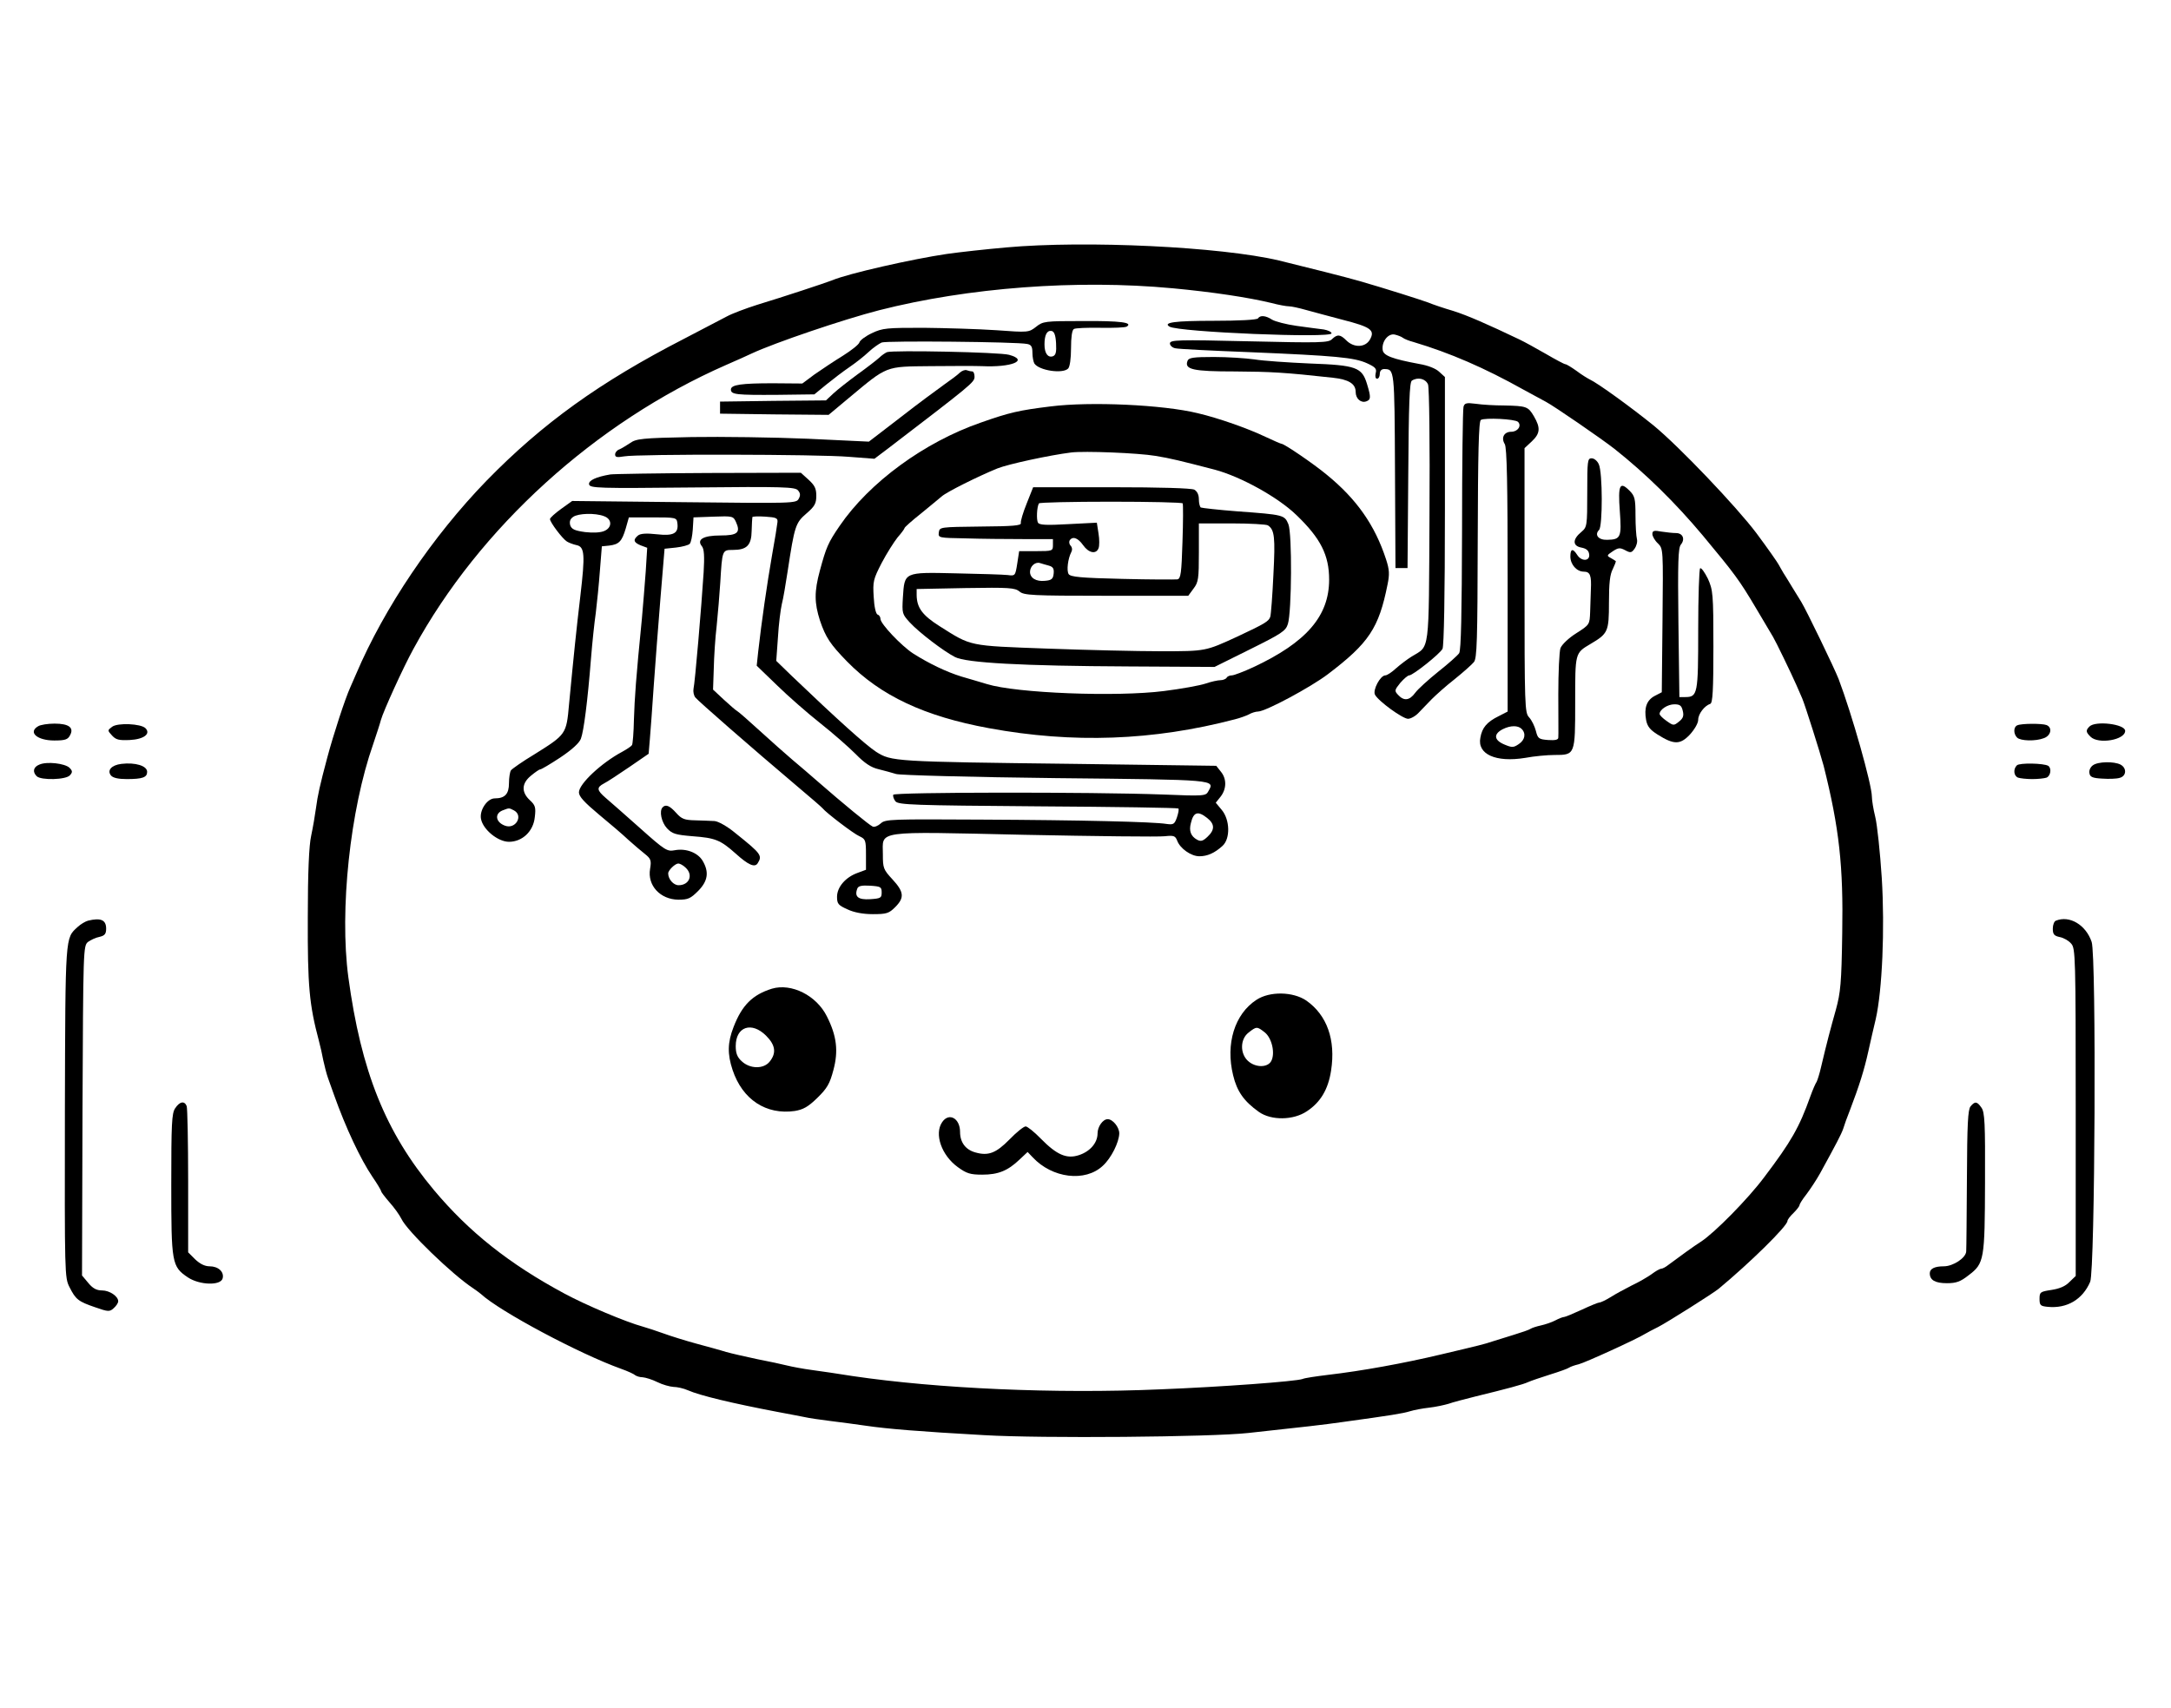 <?xml version="1.0" standalone="no"?>
<!DOCTYPE svg PUBLIC "-//W3C//DTD SVG 20010904//EN"
 "http://www.w3.org/TR/2001/REC-SVG-20010904/DTD/svg10.dtd">
<svg version="1.0" xmlns="http://www.w3.org/2000/svg"
 width="900pt" height="708pt" viewBox="0 0 900 708"
 preserveAspectRatio="xMidYMid meet">
<g transform="translate(0,708) scale(0.1,-0.1)"
fill="#000000" stroke="none">
<path d="M4170 6054 c-80 -7 -190 -19 -246 -27 -142 -21 -408 -81 -474 -109
-31 -12 -197 -67 -312 -102 -47 -15 -103 -36 -125 -48 -21 -11 -101 -53 -178
-93 -348 -179 -586 -350 -819 -589 -222 -229 -422 -524 -540 -801 -7 -16 -18
-41 -24 -55 -21 -46 -70 -196 -95 -290 -31 -116 -40 -157 -47 -210 -4 -30 -13
-82 -20 -115 -9 -40 -14 -152 -14 -340 -1 -282 6 -360 46 -510 6 -22 14 -58
18 -80 5 -22 13 -56 20 -75 7 -19 18 -51 25 -70 48 -135 109 -265 159 -339 20
-29 36 -56 36 -60 0 -3 16 -24 35 -46 19 -21 41 -52 49 -68 23 -50 212 -232
296 -287 12 -8 28 -20 34 -25 78 -72 408 -248 581 -310 28 -10 54 -22 59 -27
6 -4 19 -8 30 -8 12 -1 39 -9 61 -20 22 -11 52 -19 67 -20 15 0 42 -6 60 -14
50 -22 184 -54 373 -90 44 -8 94 -18 110 -21 17 -4 64 -11 105 -16 41 -5 109
-14 150 -20 88 -13 222 -24 490 -39 237 -14 942 -8 1095 9 238 26 304 33 395
46 196 27 246 35 275 44 16 5 52 12 80 15 27 3 63 11 80 16 16 6 66 19 110 30
131 32 199 50 220 60 11 5 52 19 90 31 39 12 75 25 80 29 6 4 23 10 40 14 27
7 238 103 275 126 8 5 33 18 55 29 37 19 227 139 250 158 129 107 285 260 285
281 0 5 11 20 25 33 13 13 25 28 25 33 0 4 13 25 29 45 15 20 41 59 56 86 67
122 88 162 96 185 4 14 17 50 29 80 37 97 58 163 75 240 9 41 23 102 31 135
27 119 38 374 25 585 -7 107 -19 221 -27 253 -8 32 -14 70 -14 84 0 50 -83
343 -138 488 -17 44 -135 288 -155 320 -6 10 -23 37 -37 60 -13 22 -30 49 -37
60 -7 11 -15 27 -20 35 -4 8 -45 67 -92 130 -83 110 -319 358 -426 446 -94 76
-232 176 -265 191 -8 4 -33 19 -54 35 -21 15 -42 28 -47 28 -4 0 -40 19 -81
43 -40 23 -89 50 -108 59 -134 64 -216 100 -276 119 -38 11 -85 27 -104 35
-33 12 -174 57 -285 89 -48 14 -222 58 -333 85 -242 57 -800 84 -1132 54z
m690 -169 c170 -16 314 -38 410 -61 30 -8 63 -14 74 -14 10 0 42 -7 70 -15 28
-8 97 -26 153 -41 117 -30 134 -43 112 -82 -19 -33 -66 -35 -98 -3 -25 25 -37
26 -59 5 -14 -15 -48 -16 -344 -9 -296 7 -328 6 -328 -9 0 -8 10 -18 23 -20
12 -3 150 -10 307 -16 357 -15 434 -22 487 -46 35 -16 41 -23 36 -41 -3 -14
-1 -23 6 -23 6 0 11 9 11 20 0 12 7 20 18 20 43 -1 43 3 45 -421 l2 -404 25 0
25 0 3 384 c2 293 5 387 15 393 25 16 57 8 67 -16 5 -14 8 -244 6 -545 -3
-581 2 -536 -74 -583 -18 -11 -48 -34 -65 -49 -17 -16 -37 -29 -44 -29 -21 0
-53 -61 -43 -80 14 -27 115 -100 137 -100 11 0 31 11 44 25 13 14 38 39 54 56
17 17 59 55 95 83 36 29 72 61 80 71 13 15 15 88 16 508 1 358 4 491 13 496
16 10 142 4 154 -8 16 -16 -1 -41 -28 -41 -30 0 -43 -25 -27 -51 9 -14 12
-168 12 -564 l0 -545 -37 -19 c-49 -24 -69 -48 -76 -89 -14 -69 64 -104 186
-84 37 7 92 12 121 12 86 0 86 0 86 219 0 205 -1 203 63 241 73 43 77 51 77
172 0 80 4 117 16 139 8 17 14 32 12 33 -2 2 -11 7 -21 13 -17 9 -16 11 8 27
24 16 31 16 52 5 22 -12 27 -11 39 6 8 11 13 29 10 40 -3 11 -6 55 -6 98 0 70
-3 81 -25 103 -40 40 -48 24 -40 -85 8 -109 4 -118 -53 -119 -36 -1 -53 21
-33 41 15 15 15 238 -1 272 -6 14 -19 25 -30 25 -17 0 -18 -11 -18 -142 0
-139 -1 -143 -24 -163 -37 -30 -38 -58 -1 -65 21 -4 31 -12 33 -28 4 -29 -32
-31 -50 -2 -18 28 -28 25 -28 -7 0 -33 26 -63 56 -63 26 0 32 -16 29 -75 -1
-22 -2 -63 -3 -92 -2 -52 -2 -53 -57 -88 -32 -20 -60 -47 -66 -62 -5 -14 -9
-101 -9 -192 0 -91 1 -172 0 -179 0 -9 -13 -12 -42 -10 -39 3 -43 6 -51 38 -5
19 -17 44 -28 56 -18 19 -19 42 -19 568 l0 548 30 28 c35 33 37 56 9 104 -24
41 -31 43 -124 45 -38 0 -91 3 -117 7 -39 5 -47 3 -51 -13 -3 -10 -6 -240 -6
-511 -1 -344 -4 -498 -12 -510 -6 -9 -45 -44 -87 -77 -41 -33 -84 -72 -95 -87
-24 -33 -47 -35 -71 -9 -16 17 -15 20 9 50 15 17 31 31 37 31 15 0 127 89 138
110 6 12 10 220 10 573 l0 554 -23 21 c-14 14 -47 27 -83 33 -113 21 -149 35
-152 58 -5 35 23 70 50 64 13 -3 28 -9 33 -13 6 -5 26 -13 45 -18 151 -45 294
-107 455 -197 33 -18 75 -41 94 -51 34 -18 229 -152 284 -195 130 -103 252
-223 366 -359 133 -160 151 -184 221 -302 33 -56 65 -110 70 -118 11 -18 75
-150 97 -200 8 -19 19 -44 24 -55 13 -31 74 -224 89 -280 65 -259 82 -417 77
-695 -3 -206 -7 -245 -26 -315 -22 -78 -38 -138 -62 -240 -6 -27 -15 -54 -18
-60 -4 -5 -16 -32 -26 -60 -46 -129 -79 -187 -191 -335 -67 -90 -207 -232
-263 -268 -24 -15 -88 -61 -136 -97 -10 -8 -23 -15 -29 -15 -5 0 -23 -10 -40
-23 -17 -12 -53 -33 -81 -46 -27 -14 -67 -35 -87 -48 -21 -13 -42 -23 -48 -23
-5 0 -39 -14 -73 -30 -35 -16 -68 -30 -73 -30 -5 0 -21 -6 -36 -14 -15 -8 -42
-17 -60 -21 -18 -4 -37 -10 -43 -14 -5 -4 -37 -15 -70 -25 -33 -10 -73 -23
-90 -28 -29 -10 -53 -16 -210 -53 -155 -37 -332 -69 -470 -85 -49 -6 -97 -13
-105 -17 -26 -10 -336 -33 -590 -43 -436 -19 -922 3 -1275 55 -55 9 -131 20
-168 25 -38 5 -85 14 -105 19 -20 5 -75 17 -122 26 -47 10 -105 23 -130 30
-25 8 -81 23 -125 35 -44 12 -105 31 -135 42 -30 11 -68 23 -85 28 -70 19
-236 89 -325 137 -229 123 -395 255 -541 429 -201 240 -302 492 -355 883 -37
277 7 693 103 966 13 39 28 84 32 100 10 36 92 217 135 295 273 502 754 939
1296 1177 41 18 89 39 105 47 96 45 382 142 530 180 369 94 819 128 1215 91z
m1448 -1827 c19 -19 14 -46 -12 -63 -22 -15 -28 -15 -61 -1 -42 18 -44 43 -5
63 32 16 63 16 78 1z"/>
<path d="M5215 5760 c-4 -6 -77 -10 -185 -10 -159 0 -210 -7 -182 -24 37 -23
672 -49 672 -28 0 6 -15 13 -32 16 -18 2 -69 9 -113 15 -43 6 -89 18 -102 26
-26 17 -49 19 -58 5z"/>
<path d="M4295 5725 c-30 -23 -31 -24 -165 -14 -74 5 -210 9 -301 10 -152 0
-170 -1 -214 -22 -26 -12 -50 -30 -52 -38 -2 -9 -34 -34 -69 -56 -36 -22 -88
-57 -117 -77 l-51 -38 -121 1 c-132 0 -175 -6 -175 -26 0 -21 23 -23 191 -22
l155 2 50 41 c27 22 69 54 94 71 25 17 61 45 80 63 19 18 44 35 55 40 20 8
561 3 603 -6 17 -3 22 -11 22 -37 0 -17 4 -37 8 -44 19 -29 117 -44 140 -21 7
7 12 41 12 84 0 46 4 76 12 80 6 4 56 6 110 5 54 -1 103 1 109 5 27 17 -26 24
-181 23 -159 0 -166 -1 -195 -24z m83 -68 c2 -37 -1 -49 -13 -54 -21 -7 -35
12 -35 49 0 39 10 59 29 56 11 -2 17 -16 19 -51z"/>
<path d="M3677 5620 c-7 -3 -22 -13 -32 -23 -11 -10 -51 -41 -90 -69 -38 -28
-84 -64 -100 -79 l-31 -29 -219 -2 -220 -3 0 -25 0 -25 225 -3 225 -2 85 71
c161 134 148 129 339 131 91 1 186 1 211 0 124 -6 197 24 113 47 -39 11 -483
20 -506 11z"/>
<path d="M4923 5584 c-14 -36 23 -44 196 -44 150 -1 206 -4 406 -26 66 -7 95
-25 95 -59 0 -28 22 -47 44 -39 19 7 20 16 3 72 -21 69 -44 78 -237 85 -91 4
-194 11 -230 17 -36 5 -111 10 -168 10 -86 0 -104 -3 -109 -16z"/>
<path d="M3979 5535 c-9 -9 -37 -30 -63 -48 -25 -18 -107 -78 -180 -135 l-134
-103 -253 12 c-140 6 -357 9 -482 7 -207 -4 -230 -7 -255 -25 -15 -10 -35 -22
-44 -26 -10 -3 -18 -13 -18 -21 0 -12 8 -13 38 -8 53 10 807 9 932 -2 l105 -8
57 43 c346 265 358 274 358 297 0 12 -4 22 -9 22 -5 0 -15 2 -23 5 -7 3 -20
-2 -29 -10z"/>
<path d="M4355 5395 c-130 -16 -170 -25 -289 -67 -234 -81 -462 -248 -585
-428 -48 -70 -56 -89 -82 -185 -24 -88 -23 -135 0 -207 24 -71 43 -99 112
-170 140 -143 322 -228 589 -277 348 -64 681 -52 1020 37 20 5 45 14 57 20 12
7 29 12 38 12 31 0 219 101 290 155 170 129 211 191 247 371 9 43 8 62 -6 105
-46 141 -121 249 -246 351 -54 45 -176 128 -187 128 -3 0 -33 13 -67 29 -71
34 -195 78 -281 98 -143 35 -445 49 -610 28z m435 -205 c62 -10 106 -21 245
-57 109 -29 264 -115 340 -189 100 -96 135 -166 135 -267 0 -151 -94 -260
-314 -363 -41 -19 -81 -34 -89 -34 -9 0 -19 -4 -22 -10 -3 -5 -15 -10 -25 -10
-11 0 -39 -6 -62 -14 -24 -8 -101 -22 -173 -31 -196 -25 -612 -9 -734 29 -25
7 -72 22 -105 31 -62 19 -135 54 -201 96 -49 32 -135 123 -135 143 0 8 -5 16
-12 18 -7 3 -14 32 -16 73 -4 64 -2 73 33 141 21 40 51 87 66 106 16 18 29 36
29 39 0 3 30 30 68 60 37 30 75 62 86 71 20 18 150 83 231 116 45 18 217 55
305 66 55 7 279 -2 350 -14z"/>
<path d="M4256 4992 c-15 -37 -26 -74 -24 -81 2 -10 -33 -13 -167 -14 -168 -2
-170 -2 -173 -24 -3 -23 -1 -23 110 -25 62 -2 169 -3 238 -3 l125 0 0 -25 c0
-24 -2 -25 -70 -25 l-70 0 -8 -52 c-8 -51 -9 -51 -40 -47 -18 2 -114 5 -214 7
-217 5 -213 6 -220 -100 -4 -66 -3 -69 29 -104 39 -42 140 -119 187 -143 46
-24 277 -37 721 -39 l355 -2 147 73 c131 65 148 76 157 105 16 50 18 376 2
414 -16 38 -19 39 -211 53 -79 6 -148 14 -152 16 -4 3 -8 18 -8 34 0 19 -7 33
-19 40 -13 6 -139 10 -344 10 l-324 0 -27 -68z m647 1 c2 -5 2 -76 -1 -160 -4
-129 -7 -152 -21 -155 -9 -1 -112 -1 -229 2 -171 4 -214 8 -222 20 -9 15 -3
63 11 91 5 9 4 20 -3 27 -5 5 -7 15 -4 21 12 19 34 12 56 -19 23 -33 54 -39
64 -13 4 9 4 37 0 61 l-7 45 -118 -6 c-89 -5 -120 -4 -126 6 -7 12 -5 65 4 80
2 4 136 7 298 7 162 0 296 -3 298 -7z m353 -91 c28 -18 31 -50 23 -204 -4 -86
-10 -165 -13 -175 -6 -19 -23 -29 -136 -82 -133 -61 -130 -61 -318 -61 -96 0
-309 5 -471 11 -329 12 -313 9 -446 93 -71 45 -94 76 -95 128 l0 26 203 4
c181 3 204 1 223 -14 18 -16 50 -18 360 -18 l340 0 22 30 c20 26 22 41 22 150
l0 120 138 0 c75 0 142 -4 148 -8z m-908 -167 c18 -5 22 -13 20 -33 -2 -22 -9
-28 -36 -30 -37 -4 -62 12 -62 37 0 23 21 42 40 37 8 -3 25 -7 38 -11z"/>
<path d="M2530 5113 c-59 -10 -91 -25 -88 -41 3 -16 39 -17 428 -13 379 4 427
2 438 -12 10 -11 11 -21 3 -35 -10 -19 -23 -19 -475 -14 l-464 5 -46 -33 c-25
-18 -46 -37 -46 -42 0 -13 51 -81 70 -93 8 -5 26 -12 40 -15 34 -7 36 -39 16
-210 -16 -134 -28 -251 -47 -450 -11 -124 -12 -125 -143 -207 -50 -30 -94 -61
-98 -67 -4 -6 -8 -30 -8 -53 0 -45 -17 -63 -59 -63 -31 0 -64 -49 -57 -85 8
-44 70 -95 116 -95 55 0 101 43 107 102 5 41 2 50 -21 71 -35 33 -34 69 5 101
17 14 34 26 38 26 5 0 42 22 83 49 48 32 79 60 86 78 12 31 28 156 42 333 5
63 14 149 20 190 5 41 13 120 17 175 l8 100 30 3 c41 5 53 17 69 71 l13 46 99
0 c96 0 99 -1 102 -23 6 -43 -15 -55 -85 -47 -44 5 -68 3 -78 -5 -22 -18 -18
-29 11 -41 l27 -10 -6 -97 c-4 -53 -11 -142 -16 -197 -25 -252 -30 -327 -33
-418 -1 -54 -5 -102 -8 -106 -3 -5 -21 -17 -41 -28 -86 -46 -179 -133 -179
-168 0 -17 22 -41 83 -92 45 -37 100 -84 122 -105 22 -20 53 -46 68 -58 25
-20 28 -27 22 -62 -12 -69 42 -127 117 -128 41 0 51 5 83 37 40 41 45 78 18
124 -20 34 -69 53 -116 44 -31 -6 -40 -1 -144 92 -61 54 -124 110 -142 125
-37 32 -39 43 -7 60 14 7 61 38 105 68 l80 55 5 60 c3 33 10 132 16 220 6 88
19 252 28 365 l17 205 48 5 c26 3 51 10 56 15 6 6 11 33 13 60 l3 50 83 3 c79
3 82 2 93 -22 20 -44 7 -56 -64 -56 -72 0 -100 -17 -77 -45 9 -11 11 -41 7
-108 -9 -142 -36 -459 -42 -483 -2 -11 1 -28 8 -36 12 -15 228 -204 422 -368
55 -46 102 -87 105 -91 14 -18 129 -106 153 -116 25 -12 27 -16 27 -76 l0 -63
-35 -13 c-50 -18 -85 -59 -85 -99 0 -29 5 -35 43 -52 27 -13 65 -20 105 -20
57 0 67 3 93 29 39 39 37 63 -11 115 -38 41 -40 47 -40 104 0 100 -42 95 586
81 296 -6 558 -9 582 -6 38 4 44 2 52 -18 12 -33 58 -65 92 -65 33 0 63 13 96
43 33 30 31 108 -3 149 l-25 30 20 25 c25 32 26 74 1 104 l-19 24 -589 8
c-751 9 -757 10 -821 50 -44 29 -162 135 -349 314 l-65 63 7 97 c3 54 11 116
16 138 6 22 16 83 24 135 29 191 33 202 78 241 35 30 41 42 41 74 0 30 -7 43
-32 66 l-32 29 -383 -1 c-210 -1 -393 -4 -407 -6z m-26 -173 c34 -12 34 -47 2
-61 -15 -7 -46 -9 -80 -5 -44 6 -56 12 -62 28 -4 15 -1 26 12 35 21 15 92 17
128 3z m719 -25 c-1 -11 -11 -74 -23 -140 -20 -115 -43 -273 -57 -398 l-6 -57
84 -81 c46 -45 126 -115 179 -157 52 -41 118 -99 147 -128 37 -38 64 -56 95
-63 24 -6 57 -15 73 -20 17 -5 314 -13 662 -17 677 -7 659 -6 632 -55 -10 -19
-18 -20 -187 -13 -299 11 -1115 10 -1119 -1 -2 -6 2 -18 9 -27 12 -15 73 -17
591 -21 318 -2 580 -6 582 -9 3 -3 0 -19 -6 -37 -10 -28 -14 -31 -43 -27 -54
9 -357 16 -768 18 -374 2 -398 2 -417 -16 -11 -10 -26 -16 -33 -13 -13 5 -125
97 -228 187 -30 26 -77 67 -105 90 -27 23 -88 77 -134 119 -46 42 -88 79 -95
83 -6 3 -31 25 -55 47 l-45 42 3 87 c1 48 6 128 12 177 5 50 12 131 15 180 8
135 8 135 52 135 58 0 77 19 78 79 1 28 2 53 3 57 0 3 25 4 54 2 45 -3 52 -6
50 -23z m-1092 -1195 c40 -22 6 -80 -38 -63 -38 14 -44 49 -10 63 29 11 26 11
48 0z m2873 -31 c32 -25 33 -49 2 -78 -19 -18 -28 -21 -44 -12 -25 14 -34 36
-25 69 11 46 29 51 67 21z m-2162 -206 c33 -30 16 -73 -29 -73 -21 0 -43 25
-43 49 0 13 29 41 42 41 6 0 20 -7 30 -17z m813 -103 c0 -23 -4 -25 -48 -28
-49 -3 -66 10 -53 44 4 11 18 14 53 12 44 -3 48 -5 48 -28z"/>
<path d="M6850 4866 c0 -9 10 -27 23 -39 22 -22 22 -22 19 -320 l-3 -297 -29
-15 c-34 -18 -45 -50 -36 -100 5 -27 17 -41 47 -60 68 -43 94 -43 134 -1 20
22 35 48 35 62 0 24 26 58 50 66 10 3 13 56 13 237 0 221 -2 235 -23 282 -13
26 -27 46 -32 43 -4 -3 -8 -117 -8 -254 0 -269 -2 -280 -55 -280 l-23 0 -4
308 c-3 252 -1 310 10 324 19 23 8 48 -20 48 -13 0 -40 3 -60 6 -31 6 -38 4
-38 -10z m126 -733 c5 -20 2 -31 -16 -45 -21 -17 -23 -17 -51 3 -16 11 -29 24
-29 29 0 18 33 40 61 40 23 0 30 -5 35 -27z"/>
<path d="M2747 3733 c-15 -15 -5 -62 18 -87 22 -23 35 -27 107 -33 93 -7 114
-15 178 -72 52 -47 79 -59 91 -40 20 32 15 39 -91 124 -36 30 -73 50 -88 51
-15 1 -51 2 -79 3 -45 1 -57 5 -80 31 -26 29 -43 37 -56 23z"/>
<path d="M3200 2981 c-80 -25 -124 -68 -159 -159 -25 -64 -26 -112 -4 -178 41
-123 139 -187 258 -170 35 6 55 17 93 54 41 40 52 59 67 116 21 78 14 141 -27
222 -43 87 -147 139 -228 115z m-24 -195 c39 -39 43 -72 15 -107 -25 -32 -82
-31 -116 1 -19 17 -25 34 -25 63 0 81 66 103 126 43z"/>
<path d="M5209 2935 c-91 -59 -129 -183 -97 -313 16 -67 45 -108 107 -152 51
-36 143 -35 199 3 56 37 88 90 100 168 20 128 -17 231 -103 291 -55 37 -151
39 -206 3z m34 -135 c30 -24 44 -87 27 -119 -15 -28 -66 -28 -97 1 -33 31 -32
90 3 117 33 26 35 26 67 1z"/>
<path d="M3906 2428 c-34 -49 -3 -138 65 -187 36 -26 51 -31 101 -31 66 0 106
16 155 63 l33 31 21 -22 c81 -87 218 -104 291 -35 35 32 67 97 68 134 0 26
-27 59 -48 59 -20 0 -42 -31 -42 -59 0 -39 -31 -75 -77 -90 -51 -17 -92 1
-158 68 -27 28 -56 51 -63 51 -8 0 -38 -24 -67 -54 -56 -57 -88 -69 -141 -54
-41 11 -64 42 -64 85 0 57 -46 82 -74 41z"/>
<path d="M158 4069 c-43 -25 -4 -59 67 -59 45 0 56 4 65 21 18 32 -4 49 -64
49 -28 0 -59 -5 -68 -11z"/>
<path d="M465 4067 c-20 -15 -20 -15 0 -37 16 -17 28 -20 73 -18 59 3 88 26
65 49 -19 19 -115 23 -138 6z"/>
<path d="M8363 4073 c-16 -6 -17 -35 -1 -51 14 -14 77 -16 112 -2 29 11 35 44
10 54 -18 7 -103 7 -121 -1z"/>
<path d="M8662 4068 c-16 -16 -15 -23 4 -42 32 -33 144 -14 144 24 0 28 -123
43 -148 18z"/>
<path d="M163 3910 c-25 -10 -29 -30 -11 -48 18 -18 123 -15 138 4 11 12 11
18 -2 31 -19 18 -94 27 -125 13z"/>
<path d="M503 3913 c-41 -5 -60 -27 -43 -48 8 -10 31 -15 65 -15 66 0 85 7 85
30 0 25 -49 40 -107 33z"/>
<path d="M8361 3907 c-16 -16 -13 -44 5 -51 9 -3 35 -6 59 -6 24 0 50 3 59 6
17 7 22 39 7 49 -19 11 -119 13 -130 2z"/>
<path d="M8676 3907 c-10 -7 -17 -22 -14 -33 2 -15 13 -20 52 -22 28 -2 60 -1
73 3 28 7 31 40 4 55 -27 14 -94 13 -115 -3z"/>
<path d="M365 3263 c-11 -3 -30 -14 -43 -26 -52 -48 -51 -27 -53 -766 -1 -674
-1 -688 19 -727 26 -52 37 -60 107 -84 54 -19 60 -19 77 -3 10 9 18 21 18 28
0 21 -36 45 -67 45 -23 0 -39 9 -57 31 l-26 31 2 684 c3 670 3 683 23 699 11
8 32 18 48 21 21 5 27 12 27 34 0 36 -22 46 -75 33z"/>
<path d="M8523 3263 c-7 -2 -13 -17 -13 -33 0 -23 5 -30 29 -35 16 -3 37 -15
47 -27 18 -19 19 -52 19 -699 l0 -679 -26 -25 c-17 -18 -42 -28 -75 -33 -46
-7 -49 -9 -49 -37 0 -27 4 -30 34 -33 80 -8 145 31 176 104 20 49 26 1351 6
1409 -24 71 -92 111 -148 88z"/>
<path d="M726 2485 c-14 -21 -16 -64 -16 -316 0 -326 2 -340 69 -385 48 -32
136 -35 144 -4 7 27 -18 50 -54 50 -20 0 -40 10 -60 29 l-29 29 0 295 c0 163
-3 302 -6 311 -9 23 -29 20 -48 -9z"/>
<path d="M8169 2493 c-11 -13 -14 -75 -15 -297 -1 -155 -2 -291 -3 -304 -1
-27 -54 -62 -93 -62 -38 0 -58 -10 -58 -29 0 -28 22 -41 71 -41 38 0 56 6 90
33 65 49 67 64 68 387 1 243 -1 289 -15 308 -18 26 -27 27 -45 5z"/>
</g>
</svg>
